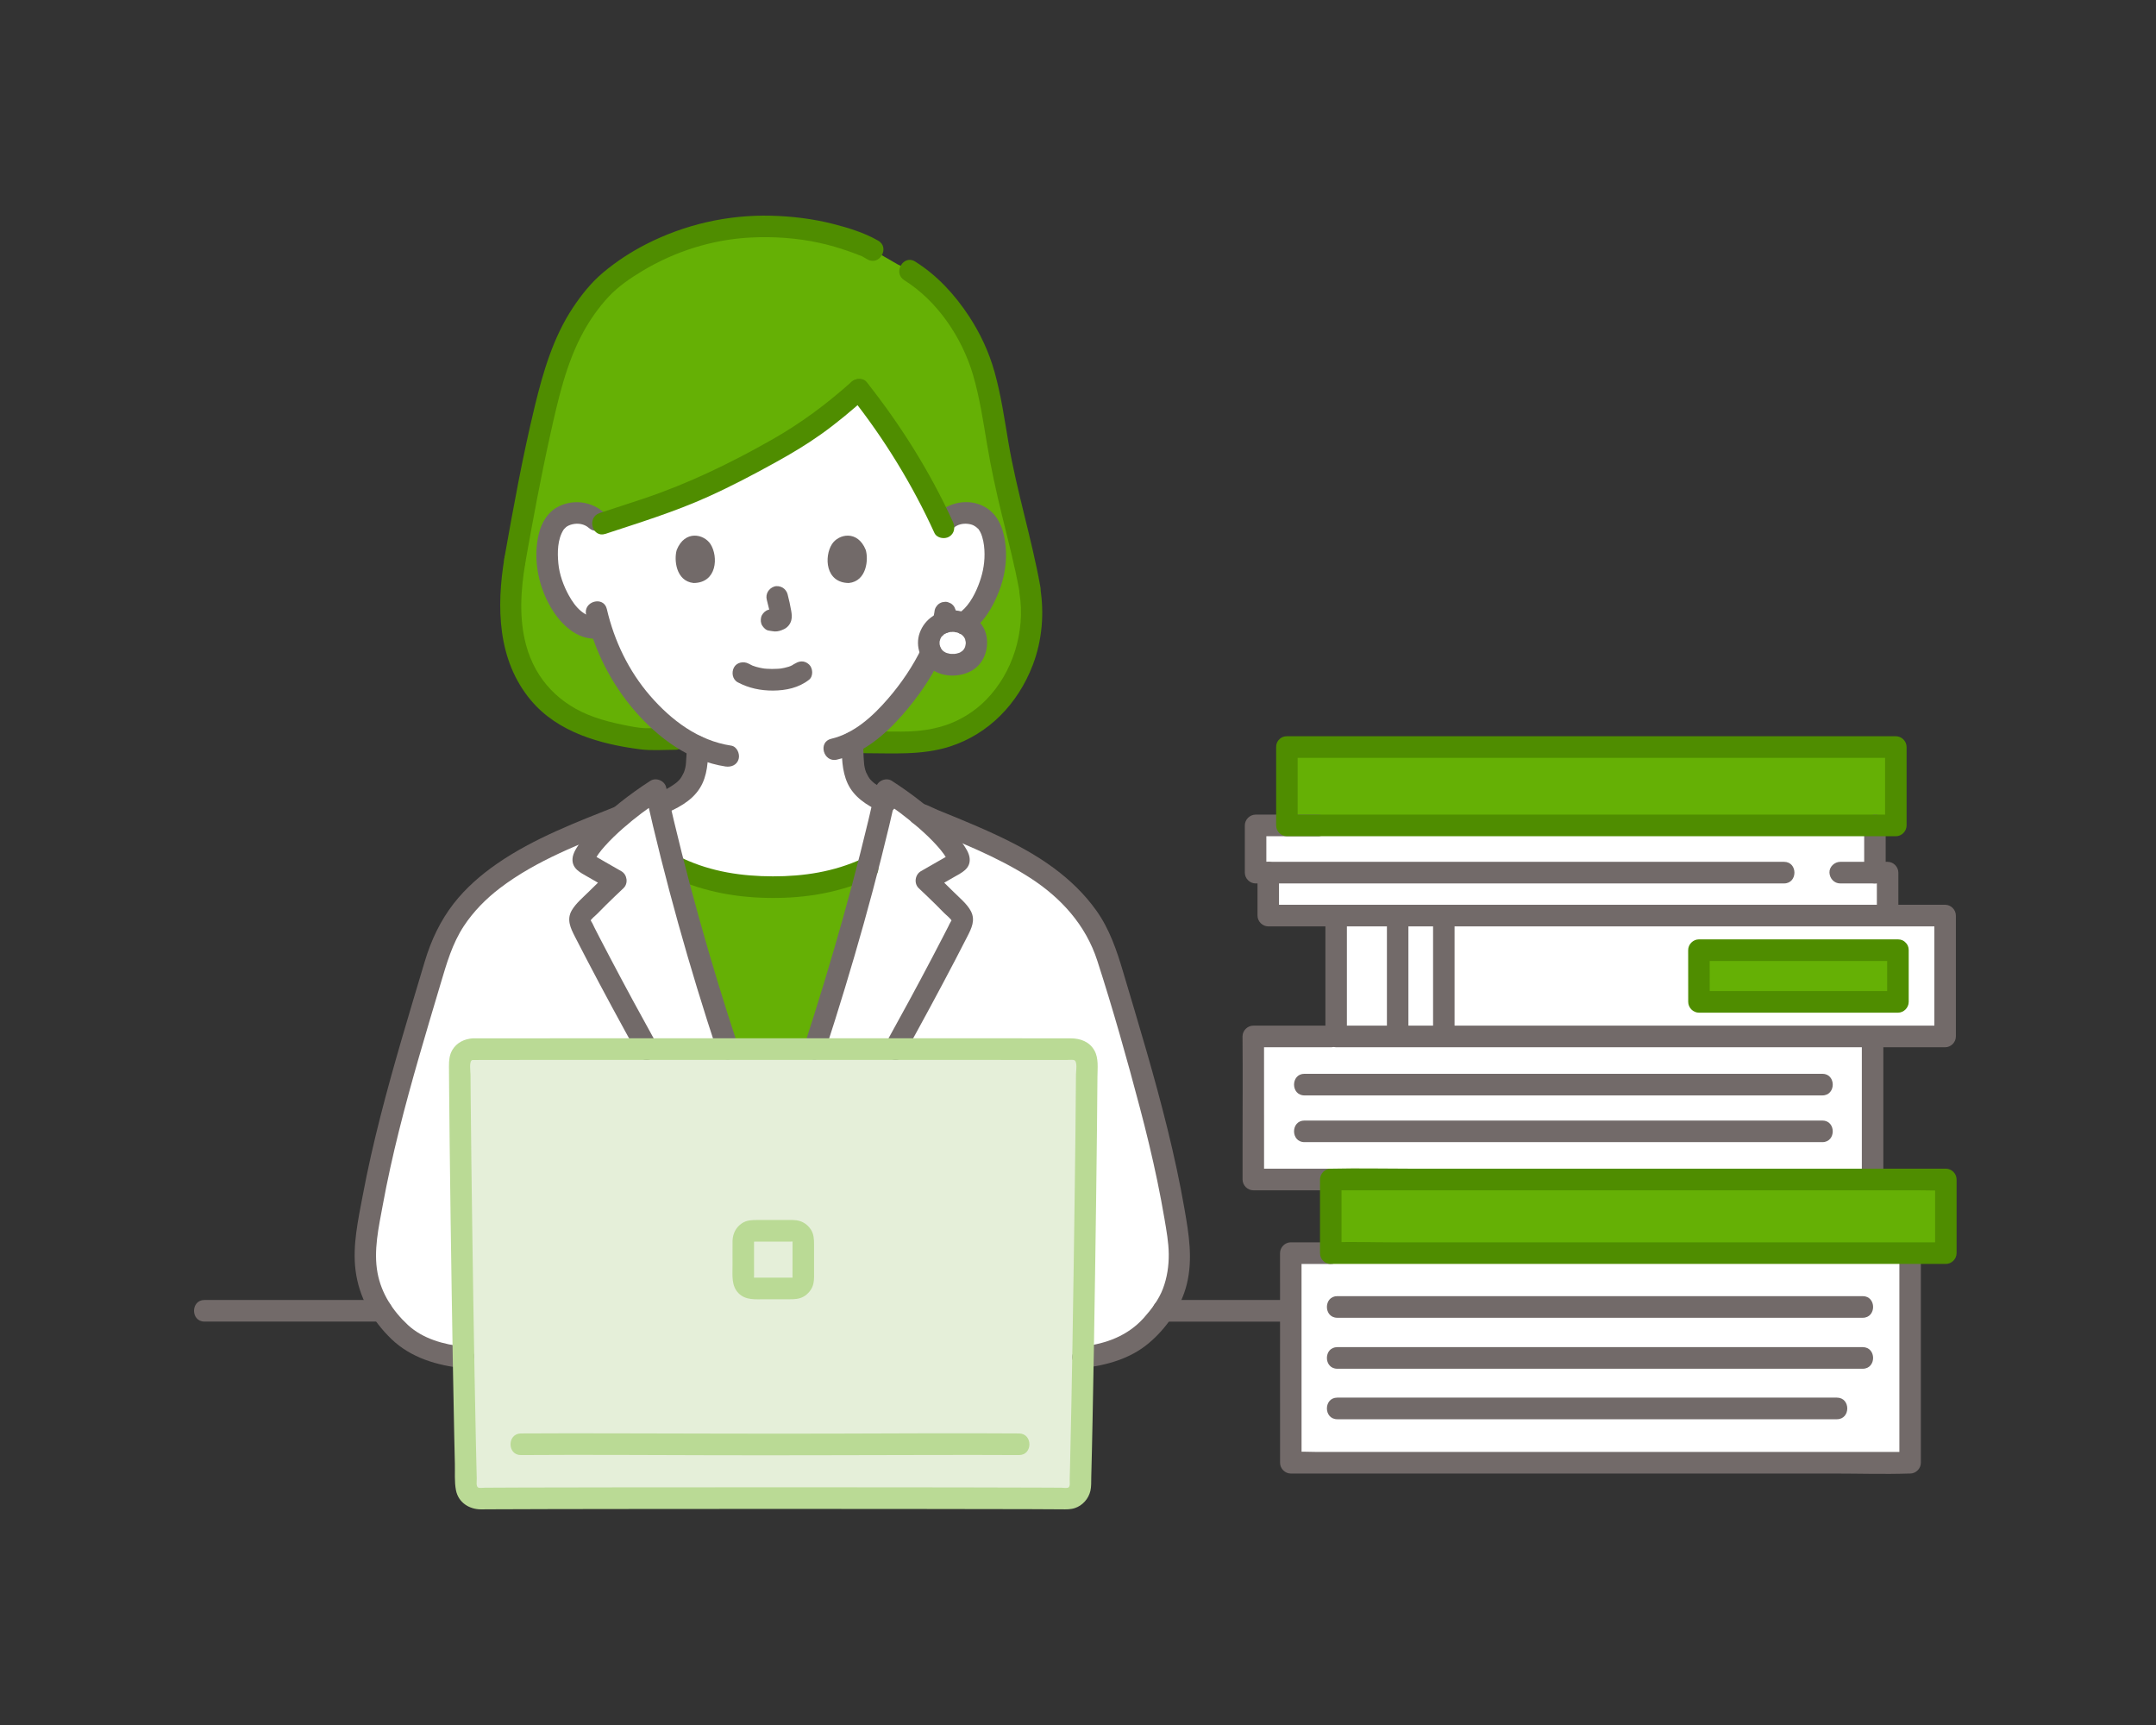<svg width="100" height="80" viewBox="0 0 100 80" fill="none" xmlns="http://www.w3.org/2000/svg">
<rect x="0" y="0" width="100" height="80" fill="#333333" stroke="none"/>
<mask id="mask0_1621_25376" style="mask-type:alpha" maskUnits="userSpaceOnUse" x="0" y="0" width="100" height="80">
<path d="M0 0H100V80H0V0Z" fill="#D9D9D9"/>
</mask>
<g mask="url(#mask0_1621_25376)">
<path d="M32.341 35.042C32.35 34.874 32.352 34.752 32.354 34.633C31.366 34.174 30.456 33.411 29.66 32.453C28.723 31.326 28.173 30.116 27.858 29.093C27.443 29.19 26.998 29.033 26.702 28.789C26.017 28.225 25.732 27.439 25.559 26.925C25.314 26.199 25.298 25.026 25.663 24.39C25.785 24.177 26.069 23.814 26.737 23.79C27.109 23.777 27.556 23.921 27.824 24.317C27.903 24.292 27.948 24.277 27.948 24.277L28.879 23.971C30.528 23.433 31.808 23.029 33.633 22.106C36.983 20.411 37.99 19.718 39.844 18.07C41.193 19.768 42.595 21.996 43.432 23.716C43.432 23.716 43.615 24.119 43.712 24.331C43.978 23.924 44.432 23.776 44.807 23.79C45.475 23.813 45.759 24.177 45.882 24.39C46.247 25.026 46.231 26.199 45.986 26.925C45.813 27.439 45.529 28.225 44.843 28.788C44.561 29.021 44.145 29.174 43.748 29.106L43.672 29.094C43.543 29.474 43.38 29.813 43.326 29.98C43.047 30.74 41.495 33.425 39.539 34.431C39.539 34.684 39.539 34.855 39.566 35.251C39.583 35.475 39.6 35.717 39.683 35.935C39.793 36.221 39.943 36.47 40.181 36.665C40.487 36.912 40.799 37.081 41.139 37.231C40.917 38.206 40.679 39.189 40.427 40.171C39.017 40.87 37.435 41.187 35.849 41.144C34.197 41.188 32.548 40.843 31.094 40.08C30.863 39.173 30.643 38.265 30.436 37.364C30.907 37.176 31.311 36.986 31.712 36.665C31.951 36.469 32.101 36.22 32.211 35.934C32.294 35.717 32.31 35.474 32.327 35.251C32.333 35.173 32.337 35.105 32.341 35.042V35.042Z" fill="white"/>
<path d="M44.189 28.805C43.535 28.805 43.084 29.267 43.084 29.808C43.084 30.413 43.545 30.829 44.189 30.829C44.858 30.829 45.294 30.409 45.294 29.808C45.294 29.264 44.84 28.805 44.189 28.805H44.189Z" fill="white"/>
<path d="M22.166 62.986C20.972 62.986 19.945 62.674 19.305 62.336C18.62 61.973 18.104 61.357 17.654 60.712C17.005 59.783 16.838 58.527 17.002 57.394C17.631 53.054 18.94 48.918 20.183 44.721C20.393 44.012 20.607 43.472 20.996 42.848L21.03 42.779C22.579 40.349 25.449 39.182 28.795 37.845C29.367 37.365 29.965 36.937 30.416 36.646C31.221 40.24 32.273 44.083 33.405 47.578C34.244 50.167 34.52 51.046 35.592 53.708H35.938C37.011 51.046 37.287 50.167 38.126 47.578C39.258 44.083 40.309 40.24 41.115 36.646C41.537 36.918 42.087 37.31 42.624 37.753C46.07 39.129 49.037 40.293 50.621 42.778L50.655 42.848C51.044 43.471 51.258 44.012 51.468 44.721C52.711 48.918 54.02 53.053 54.649 57.394C54.813 58.527 54.647 59.783 53.998 60.712C53.547 61.357 53.031 61.973 52.346 62.335C51.706 62.674 50.679 62.986 49.485 62.986L22.166 62.986Z" fill="white"/>
<path d="M35.867 48.574C29.93 48.617 24.023 48.651 21.925 48.658C21.592 48.66 21.323 48.932 21.324 49.268C21.337 52.694 21.501 64.552 21.626 68.911C21.635 69.244 21.909 69.505 22.24 69.501C24.136 69.471 30.007 69.489 35.867 69.51C41.727 69.49 47.598 69.471 49.493 69.501C49.825 69.506 50.098 69.244 50.108 68.911C50.233 64.552 50.397 52.694 50.409 49.268C50.411 48.932 50.142 48.66 49.808 48.658C47.711 48.651 41.803 48.617 35.867 48.574Z" fill="#E5EFD9"/>
<path d="M61.725 58.117H88.599C88.599 60.946 88.599 64.924 88.599 67.837H59.874C59.874 64.926 59.874 61.029 59.873 58.117C60.163 58.117 60.604 58.117 61.725 58.117H61.725Z" fill="white"/>
<path d="M58.129 48.068C58.131 48.22 58.131 52.779 58.131 54.701C58.722 54.701 60.018 54.701 61.724 54.701C62.067 54.701 79.363 54.701 86.856 54.701C86.856 54.448 86.856 54.307 86.856 54.307C86.856 52.292 86.856 50.062 86.856 48.068C75.841 48.068 58.722 48.068 58.129 48.068H58.129Z" fill="white"/>
<path d="M61.973 42.462C60.768 42.462 59.517 42.462 58.826 42.462V40.471C58.573 40.471 58.375 40.471 58.238 40.471V38.282C58.985 38.282 59.687 38.282 59.687 38.282C59.687 38.282 75.685 38.282 86.964 38.282V40.471C87.14 40.471 87.336 40.471 87.552 40.471C87.552 40.471 87.552 41.426 87.552 42.462C82.323 42.462 70.487 42.462 61.973 42.462Z" fill="white"/>
<path d="M61.975 42.462C61.975 44.084 61.975 47.764 61.975 48.068H90.22V42.462H61.975ZM88.032 46.464H78.802V46.426C78.802 46.426 78.802 44.463 78.8 44.066C79.615 44.066 83.849 44.066 88.032 44.066V46.464Z" fill="white"/>
<path d="M47.769 27.372V27.307C47.442 25.483 46.967 24.002 46.514 21.837C46.133 20.014 45.941 17.677 45.184 16.099C44.617 14.919 43.441 13.097 41.634 12.26C40.95 11.864 40.486 11.597 40.486 11.597L40.235 11.452C38.854 10.88 37.415 10.501 35.372 10.501C32.021 10.501 29.248 12.066 27.925 13.359C26.443 14.969 25.834 16.575 25.139 19.607C24.685 21.589 24.236 24 23.881 26.002C23.575 27.812 23.543 29.63 24.385 31.233C25.349 33.068 27.15 33.946 29.866 34.272H31.323L31.707 34.279C30.968 33.821 30.28 33.197 29.662 32.453C28.726 31.326 28.175 30.116 27.86 29.093C27.445 29.19 27.001 29.033 26.704 28.789C26.019 28.225 25.734 27.439 25.561 26.925C25.316 26.199 25.3 25.026 25.665 24.39C25.788 24.177 26.072 23.813 26.739 23.79C27.111 23.776 27.559 23.921 27.826 24.317C27.905 24.292 27.95 24.277 27.95 24.277L28.881 23.971C30.53 23.433 31.81 23.029 33.635 22.106C36.985 20.411 37.992 19.718 39.846 18.07C41.195 19.768 42.597 21.996 43.434 23.716C43.434 23.716 43.618 24.119 43.715 24.331C43.981 23.924 44.434 23.776 44.809 23.79C45.477 23.813 45.761 24.177 45.884 24.39C46.249 25.026 46.233 26.199 45.988 26.925C45.815 27.439 45.531 28.225 44.845 28.789C44.794 28.831 44.737 28.869 44.678 28.905C45.056 29.068 45.296 29.414 45.296 29.808C45.296 30.409 44.859 30.829 44.191 30.829C43.733 30.829 43.371 30.616 43.199 30.277C42.723 31.277 41.305 33.511 39.56 34.42L40.083 34.43H41.529C44.102 34.548 45.958 33.456 47.021 31.568C47.807 30.174 47.982 28.626 47.769 27.372Z" fill="#65B005"/>
<path d="M33.734 48.589C34.441 48.584 35.155 48.578 35.869 48.573C36.515 48.578 37.161 48.583 37.801 48.587C37.902 48.278 38.009 47.947 38.128 47.579C38.885 45.242 39.606 42.748 40.24 40.277L40.166 40.258C38.801 40.896 37.286 41.184 35.766 41.143C34.247 41.184 32.732 40.896 31.367 40.258L31.295 40.277C31.93 42.748 32.649 45.242 33.407 47.579C33.527 47.948 33.634 48.279 33.734 48.589Z" fill="#65B005"/>
<path d="M61.727 58.117V54.701C62.162 54.701 89.864 54.701 90.256 54.701C90.256 54.789 90.256 57.037 90.256 58.117H61.727Z" fill="#65B005"/>
<path d="M59.69 34.646C70.922 34.646 87.935 34.646 87.935 34.646V38.281C76.629 38.281 59.69 38.281 59.69 38.281C59.69 37.977 59.69 36.267 59.69 34.646Z" fill="#65B005"/>
<path d="M88.032 44.066V46.464H78.803C78.803 46.445 78.803 46.426 78.803 46.426C78.803 46.426 78.803 44.463 78.801 44.066C79.616 44.066 83.85 44.066 88.032 44.066Z" fill="#65B005"/>
<path d="M17.709 60.289H9.482C8.84 60.289 8.839 61.291 9.482 61.291H17.709C18.35 61.291 18.351 60.289 17.709 60.289Z" fill="#726A69"/>
<path d="M53.943 61.292H59.874C60.516 61.292 60.517 60.289 59.874 60.289H53.943C53.301 60.289 53.3 61.292 53.943 61.292Z" fill="#726A69"/>
<path d="M34.22 31.644C34.73 31.915 35.28 32.03 35.857 32.027C36.455 32.023 37.047 31.899 37.525 31.525C37.732 31.363 37.707 30.983 37.525 30.816C37.306 30.613 37.041 30.643 36.82 30.816C36.989 30.683 36.789 30.828 36.734 30.858C36.69 30.881 36.572 30.913 36.718 30.87C36.672 30.884 36.628 30.905 36.582 30.92C36.458 30.96 36.331 30.986 36.202 31.007C36.274 30.995 36.241 31.002 36.188 31.007C36.151 31.011 36.114 31.014 36.076 31.016C35.986 31.022 35.896 31.024 35.806 31.024C35.725 31.023 35.644 31.02 35.564 31.015C35.527 31.012 35.49 31.009 35.453 31.006C35.432 31.004 35.296 30.978 35.422 31.003C35.302 30.98 35.183 30.959 35.066 30.924C35.016 30.909 34.968 30.891 34.919 30.874C34.799 30.833 35.012 30.92 34.904 30.869C34.843 30.84 34.783 30.81 34.723 30.778C34.493 30.656 34.171 30.712 34.041 30.958C33.919 31.19 33.974 31.513 34.22 31.644Z" fill="#726A69"/>
<path d="M35.566 27.817C35.636 28.084 35.703 28.354 35.742 28.627L35.724 28.494C35.729 28.531 35.731 28.568 35.727 28.606L35.745 28.472C35.743 28.49 35.739 28.506 35.733 28.523L35.783 28.403C35.778 28.415 35.773 28.425 35.766 28.435L35.844 28.334C35.835 28.344 35.828 28.352 35.817 28.36L35.918 28.282C35.898 28.295 35.877 28.305 35.855 28.316L35.974 28.265C35.938 28.28 35.904 28.291 35.866 28.297L35.998 28.279C35.965 28.283 35.931 28.282 35.898 28.279L36.03 28.297C35.992 28.291 35.955 28.282 35.917 28.277C35.85 28.256 35.784 28.253 35.718 28.268C35.651 28.271 35.59 28.291 35.532 28.327C35.429 28.388 35.33 28.508 35.303 28.627C35.274 28.755 35.281 28.899 35.354 29.013C35.418 29.114 35.527 29.227 35.651 29.244C35.746 29.256 35.837 29.28 35.933 29.285C36.084 29.291 36.223 29.244 36.358 29.181C36.526 29.104 36.657 28.947 36.702 28.765C36.74 28.611 36.724 28.482 36.698 28.327C36.654 28.066 36.594 27.807 36.528 27.551C36.496 27.43 36.405 27.314 36.298 27.252C36.191 27.189 36.034 27.162 35.914 27.201C35.655 27.285 35.495 27.546 35.566 27.818L35.566 27.817Z" fill="#726A69"/>
<path d="M31.389 25.502C31.255 25.941 31.342 26.952 32.17 27.038C33.265 27.031 33.323 25.809 32.955 25.235C32.653 24.764 31.766 24.568 31.389 25.502Z" fill="#726A69"/>
<path d="M40.154 25.502C40.289 25.941 40.201 26.952 39.373 27.038C38.279 27.031 38.22 25.809 38.589 25.234C38.89 24.764 39.777 24.568 40.154 25.502Z" fill="#726A69"/>
<path d="M23.398 25.868C23.018 28.151 23.069 30.628 24.629 32.483C25.88 33.97 27.846 34.513 29.694 34.751C30.227 34.82 30.784 34.773 31.321 34.773C31.963 34.773 31.964 33.77 31.321 33.77C30.861 33.77 30.401 33.78 29.941 33.77C29.592 33.762 29.236 33.683 28.894 33.614C28.442 33.524 27.995 33.409 27.56 33.255C25.98 32.698 24.839 31.545 24.398 29.904C24.069 28.677 24.153 27.375 24.36 26.135C24.404 25.868 24.29 25.595 24.011 25.518C23.772 25.452 23.443 25.6 23.398 25.868L23.398 25.868Z" fill="#4F8D00"/>
<path d="M40.735 11.163C40.092 10.792 39.346 10.564 38.63 10.382C37.692 10.144 36.722 10.027 35.757 10.004C33.751 9.955 31.767 10.408 29.977 11.32C29.265 11.683 28.592 12.122 27.978 12.636C27.43 13.095 26.976 13.663 26.58 14.257C25.663 15.632 25.189 17.252 24.803 18.845C24.241 21.165 23.814 23.518 23.397 25.868C23.349 26.134 23.469 26.409 23.745 26.485C23.986 26.551 24.311 26.403 24.358 26.135C24.715 24.124 25.087 22.115 25.531 20.122C25.888 18.517 26.259 16.853 27.055 15.4C27.38 14.807 27.769 14.255 28.229 13.762C28.679 13.28 29.221 12.912 29.786 12.571C31.3 11.658 33.046 11.106 34.81 11.016C35.885 10.961 36.978 11.036 38.03 11.269C38.479 11.369 38.922 11.497 39.356 11.649C39.561 11.721 39.764 11.799 39.966 11.879C40.107 11.935 40.016 11.903 39.989 11.889C40.022 11.906 40.053 11.925 40.085 11.944L40.231 12.029C40.789 12.351 41.291 11.485 40.735 11.163Z" fill="#4F8D00"/>
<path d="M47.284 27.505C47.572 29.269 46.98 31.206 45.72 32.473C45.195 33.001 44.553 33.401 43.848 33.636C43.079 33.892 42.308 33.942 41.505 33.928C41.03 33.92 40.554 33.928 40.079 33.928C39.438 33.928 39.437 34.931 40.079 34.931C41.404 34.931 42.765 35.034 44.045 34.625C45.869 34.043 47.217 32.627 47.899 30.85C48.339 29.702 48.443 28.448 48.246 27.238C48.203 26.971 47.873 26.822 47.633 26.888C47.35 26.966 47.241 27.236 47.285 27.505H47.284Z" fill="#4F8D00"/>
<path d="M41.943 12.995C43.482 13.96 44.628 15.665 45.135 17.4C45.439 18.442 45.6 19.521 45.779 20.59C45.967 21.709 46.207 22.814 46.478 23.916C46.766 25.087 47.071 26.253 47.286 27.439C47.334 27.706 47.656 27.857 47.899 27.79C48.178 27.712 48.296 27.44 48.247 27.173C47.843 24.94 47.156 22.772 46.776 20.533C46.59 19.435 46.431 18.326 46.13 17.252C45.872 16.328 45.469 15.465 44.944 14.665C44.286 13.664 43.464 12.768 42.447 12.13C41.901 11.787 41.4 12.654 41.943 12.995Z" fill="#4F8D00"/>
<path d="M38.817 35.23C40.033 34.946 41.054 34.073 41.859 33.152C42.548 32.364 43.17 31.48 43.624 30.534C43.74 30.29 43.69 29.992 43.445 29.848C43.226 29.72 42.88 29.783 42.762 30.028C42.351 30.887 41.8 31.695 41.194 32.396C40.475 33.229 39.608 34.017 38.552 34.263C37.927 34.409 38.192 35.376 38.817 35.23H38.817Z" fill="#726A69"/>
<path d="M43.34 28.412C43.339 28.42 43.338 28.429 43.337 28.438L43.355 28.304C43.334 28.455 43.301 28.604 43.258 28.75C43.238 28.817 43.235 28.884 43.249 28.95C43.252 29.017 43.272 29.079 43.309 29.137C43.34 29.195 43.383 29.242 43.437 29.277C43.485 29.322 43.542 29.352 43.607 29.367L43.739 29.385C43.829 29.385 43.913 29.362 43.991 29.317L44.092 29.238C44.153 29.176 44.196 29.102 44.22 29.017C44.278 28.818 44.312 28.617 44.337 28.412C44.34 28.343 44.326 28.278 44.294 28.218C44.274 28.156 44.24 28.103 44.191 28.057C44.146 28.008 44.093 27.974 44.031 27.954C43.972 27.922 43.908 27.908 43.839 27.91L43.706 27.928C43.622 27.952 43.548 27.995 43.486 28.057L43.408 28.159C43.363 28.237 43.341 28.321 43.34 28.412Z" fill="#726A69"/>
<path d="M27.185 28.513C27.567 30.162 28.344 31.701 29.45 32.977C30.536 34.23 31.98 35.295 33.648 35.547C33.914 35.587 34.184 35.48 34.261 35.197C34.326 34.96 34.181 34.62 33.913 34.58C32.394 34.351 31.144 33.409 30.155 32.269C29.161 31.121 28.489 29.725 28.147 28.247C28.001 27.618 27.039 27.884 27.185 28.513Z" fill="#726A69"/>
<path d="M28.02 23.777C27.447 23.263 26.624 23.143 25.927 23.48C25.423 23.723 25.124 24.217 24.993 24.749C24.693 25.961 24.994 27.346 25.679 28.379C26.149 29.087 26.892 29.725 27.796 29.607C28.063 29.572 28.294 29.401 28.294 29.106C28.294 28.862 28.065 28.569 27.796 28.604C27.13 28.691 26.68 28.152 26.385 27.616C26.136 27.165 25.944 26.64 25.897 26.124C25.85 25.608 25.855 25.014 26.141 24.564C26.161 24.536 26.155 24.542 26.126 24.581C26.14 24.562 26.156 24.545 26.172 24.528C26.184 24.515 26.285 24.421 26.246 24.451C26.335 24.383 26.434 24.342 26.541 24.316C26.811 24.251 27.105 24.298 27.315 24.486C27.793 24.915 28.5 24.208 28.02 23.777Z" fill="#726A69"/>
<path d="M44.228 24.486C44.409 24.323 44.653 24.268 44.891 24.295C45.112 24.32 45.24 24.397 45.365 24.521C45.439 24.594 45.336 24.466 45.393 24.552C45.413 24.581 45.432 24.611 45.45 24.642C45.5 24.729 45.528 24.802 45.557 24.902C45.636 25.162 45.663 25.427 45.665 25.698C45.668 26.217 45.558 26.696 45.367 27.175C45.176 27.655 44.875 28.193 44.426 28.47C43.88 28.807 44.38 29.674 44.929 29.336C45.615 28.913 46.042 28.174 46.329 27.442C46.592 26.769 46.715 26.048 46.642 25.325C46.575 24.657 46.376 23.982 45.799 23.585C45.104 23.107 44.134 23.227 43.523 23.778C43.044 24.209 43.751 24.916 44.228 24.487V24.486Z" fill="#726A69"/>
<path d="M30.719 37.785C31.375 37.511 32.07 37.175 32.461 36.55C32.821 35.977 32.842 35.288 32.851 34.63C32.855 34.368 32.619 34.117 32.353 34.129C32.079 34.141 31.858 34.349 31.854 34.63C31.851 34.867 31.839 35.104 31.82 35.34C31.817 35.379 31.814 35.417 31.81 35.455C31.806 35.494 31.796 35.557 31.808 35.484C31.796 35.561 31.781 35.637 31.758 35.712C31.749 35.741 31.739 35.771 31.728 35.8C31.683 35.927 31.755 35.753 31.72 35.82C31.687 35.883 31.659 35.947 31.622 36.008C31.608 36.032 31.593 36.056 31.577 36.079C31.553 36.116 31.525 36.151 31.569 36.097C31.524 36.152 31.476 36.204 31.424 36.252C31.402 36.272 31.38 36.291 31.358 36.31C31.421 36.255 31.343 36.321 31.329 36.33C31.268 36.375 31.206 36.417 31.143 36.458C31.026 36.534 30.904 36.602 30.78 36.665C30.715 36.699 30.649 36.73 30.582 36.761C30.555 36.773 30.528 36.785 30.501 36.797C30.493 36.801 30.358 36.858 30.454 36.818C30.215 36.918 30.016 37.154 30.106 37.434C30.181 37.666 30.462 37.893 30.719 37.785L30.719 37.785Z" fill="#726A69"/>
<path d="M39.041 34.438C39.041 35.074 39.044 35.739 39.312 36.327C39.601 36.963 40.21 37.353 40.822 37.633C41.059 37.742 41.37 37.709 41.505 37.453C41.62 37.234 41.579 36.884 41.326 36.768C41.061 36.646 40.806 36.508 40.57 36.336C40.55 36.322 40.483 36.267 40.534 36.309C40.506 36.286 40.479 36.262 40.453 36.237C40.406 36.193 40.363 36.146 40.323 36.097C40.367 36.151 40.339 36.117 40.315 36.08C40.3 36.056 40.285 36.033 40.27 36.008C40.234 35.947 40.206 35.883 40.173 35.821C40.139 35.756 40.196 35.892 40.173 35.821C40.16 35.782 40.145 35.745 40.133 35.706C40.112 35.634 40.099 35.56 40.086 35.486C40.08 35.45 40.081 35.453 40.087 35.495L40.082 35.446C40.08 35.413 40.076 35.38 40.073 35.347C40.066 35.266 40.061 35.184 40.056 35.102C40.043 34.88 40.039 34.659 40.039 34.438C40.039 34.175 39.809 33.924 39.54 33.936C39.271 33.948 39.042 34.157 39.042 34.438H39.041Z" fill="#726A69"/>
<path d="M31.196 40.69C32.678 41.373 34.225 41.641 35.847 41.645C37.469 41.648 39.02 41.372 40.498 40.69C40.743 40.577 40.804 40.221 40.677 40.004C40.53 39.751 40.241 39.71 39.995 39.824C38.681 40.43 37.282 40.645 35.847 40.642C34.413 40.639 33.016 40.432 31.7 39.824C31.455 39.711 31.163 39.754 31.017 40.004C30.892 40.219 30.95 40.576 31.196 40.69Z" fill="#4F8D00"/>
<path d="M44.187 28.303C43.502 28.311 42.892 28.695 42.657 29.352C42.434 29.973 42.704 30.673 43.224 31.045C43.734 31.411 44.48 31.413 45.026 31.128C45.609 30.823 45.867 30.153 45.76 29.521C45.633 28.771 44.903 28.312 44.187 28.303C43.926 28.3 43.676 28.536 43.688 28.804C43.7 29.078 43.907 29.302 44.187 29.305C44.22 29.306 44.253 29.308 44.286 29.309C44.373 29.31 44.261 29.309 44.249 29.302C44.283 29.324 44.36 29.323 44.401 29.334C44.43 29.342 44.458 29.353 44.487 29.362C44.566 29.387 44.456 29.353 44.45 29.346C44.476 29.377 44.563 29.405 44.6 29.43C44.612 29.438 44.692 29.489 44.618 29.441C44.547 29.394 44.617 29.443 44.63 29.456C44.663 29.485 44.69 29.529 44.724 29.556C44.642 29.491 44.675 29.485 44.702 29.531C44.713 29.551 44.726 29.569 44.737 29.589C44.748 29.608 44.756 29.631 44.768 29.649C44.785 29.684 44.777 29.665 44.745 29.591C44.752 29.608 44.758 29.625 44.763 29.642C44.776 29.681 44.777 29.739 44.796 29.774C44.793 29.767 44.786 29.641 44.789 29.723C44.79 29.751 44.793 29.779 44.793 29.807C44.793 29.826 44.792 29.846 44.791 29.865C44.789 29.916 44.76 29.975 44.798 29.845C44.784 29.893 44.78 29.944 44.765 29.992C44.759 30.012 44.746 30.035 44.744 30.056C44.757 29.956 44.785 29.97 44.758 30.021C44.737 30.059 44.715 30.096 44.693 30.133C44.663 30.181 44.636 30.165 44.717 30.104C44.705 30.113 44.693 30.131 44.682 30.142C44.665 30.162 44.646 30.18 44.627 30.197C44.581 30.239 44.556 30.225 44.647 30.185C44.608 30.202 44.572 30.235 44.534 30.256C44.511 30.268 44.481 30.277 44.46 30.292C44.468 30.286 44.578 30.25 44.501 30.272C44.455 30.286 44.41 30.302 44.362 30.312C44.337 30.318 44.297 30.318 44.274 30.329L44.346 30.319C44.325 30.321 44.304 30.323 44.283 30.324C44.229 30.327 44.175 30.328 44.122 30.326C44.101 30.325 44.081 30.322 44.06 30.321C43.949 30.317 44.178 30.345 44.071 30.323C44.023 30.313 43.975 30.303 43.928 30.288C43.91 30.283 43.892 30.276 43.874 30.27C43.791 30.245 43.985 30.327 43.865 30.265C43.824 30.244 43.787 30.219 43.748 30.195C43.71 30.171 43.724 30.149 43.785 30.225C43.769 30.205 43.743 30.189 43.725 30.171C43.706 30.153 43.623 30.051 43.676 30.123C43.73 30.196 43.677 30.123 43.669 30.11C43.654 30.087 43.641 30.064 43.628 30.041C43.603 29.993 43.609 29.945 43.633 30.063C43.63 30.047 43.62 30.028 43.615 30.012C43.6 29.968 43.591 29.922 43.58 29.877C43.556 29.775 43.586 30.002 43.583 29.896C43.582 29.876 43.58 29.856 43.58 29.837C43.579 29.808 43.579 29.779 43.581 29.751C43.585 29.682 43.614 29.686 43.576 29.775C43.596 29.729 43.603 29.666 43.617 29.618C43.64 29.542 43.603 29.656 43.598 29.662C43.618 29.638 43.631 29.595 43.648 29.567C43.657 29.551 43.668 29.537 43.677 29.521C43.724 29.443 43.593 29.609 43.674 29.526C43.704 29.496 43.762 29.456 43.782 29.42L43.725 29.463C43.74 29.452 43.755 29.441 43.771 29.431C43.795 29.415 43.819 29.4 43.844 29.386C43.864 29.374 43.889 29.366 43.908 29.352C43.943 29.336 43.925 29.343 43.856 29.373C43.875 29.366 43.893 29.359 43.912 29.353C43.971 29.332 44.031 29.32 44.091 29.307C44.164 29.291 44.067 29.328 44.054 29.312C44.06 29.32 44.171 29.305 44.186 29.305C44.447 29.302 44.697 29.077 44.684 28.804C44.672 28.535 44.465 28.299 44.186 28.302L44.187 28.303Z" fill="#726A69"/>
<path d="M30.453 48.401C29.724 47.085 29.006 45.764 28.306 44.432C28.135 44.107 27.965 43.782 27.796 43.456C27.721 43.309 27.645 43.162 27.57 43.015C27.528 42.934 27.488 42.827 27.436 42.752C27.387 42.684 27.409 42.634 27.369 42.734C27.418 42.612 27.618 42.467 27.709 42.372C27.836 42.241 27.965 42.111 28.095 41.982C28.366 41.714 28.642 41.451 28.919 41.19C29.152 40.97 29.091 40.558 28.818 40.403C28.571 40.262 28.324 40.12 28.077 39.979C27.961 39.912 27.845 39.845 27.729 39.778C27.671 39.745 27.613 39.711 27.555 39.678C27.526 39.661 27.497 39.645 27.468 39.628C27.404 39.586 27.409 39.597 27.481 39.659L27.549 39.912C27.545 40.024 27.595 39.857 27.622 39.813C27.663 39.743 27.708 39.676 27.755 39.609C27.846 39.479 27.948 39.359 28.054 39.24C28.32 38.942 28.611 38.666 28.911 38.402C29.463 37.918 30.052 37.477 30.668 37.078L29.935 36.779C30.846 40.834 31.969 44.84 33.274 48.785C33.475 49.394 34.439 49.133 34.236 48.518C32.931 44.574 31.808 40.567 30.897 36.512C30.828 36.204 30.427 36.042 30.164 36.212C29.2 36.837 28.258 37.558 27.47 38.4C27.277 38.605 27.096 38.823 26.93 39.052C26.77 39.272 26.568 39.554 26.554 39.833C26.531 40.295 26.927 40.472 27.269 40.669C27.617 40.87 27.966 41.069 28.315 41.268L28.214 40.481C27.913 40.765 27.612 41.051 27.319 41.344C27.05 41.612 26.709 41.892 26.518 42.223C26.273 42.648 26.464 43.041 26.664 43.434C26.845 43.788 27.028 44.141 27.212 44.493C27.985 45.975 28.783 47.445 29.593 48.907C29.905 49.471 30.767 48.966 30.454 48.401L30.453 48.401Z" fill="#726A69"/>
<path d="M38.258 48.785C39.543 44.832 40.683 40.837 41.595 36.779L40.862 37.078C41.478 37.477 42.068 37.919 42.62 38.403C42.921 38.666 43.212 38.942 43.478 39.241C43.583 39.359 43.686 39.48 43.777 39.61C43.824 39.676 43.869 39.744 43.91 39.813C43.936 39.856 43.988 40.025 43.983 39.913L44.051 39.66C44.093 39.578 44.118 39.605 44.02 39.653C43.961 39.683 43.904 39.72 43.846 39.754C43.715 39.829 43.584 39.904 43.453 39.979C43.207 40.121 42.96 40.262 42.714 40.403C42.441 40.559 42.38 40.97 42.613 41.191C42.877 41.441 43.141 41.692 43.4 41.947C43.53 42.076 43.659 42.206 43.786 42.337C43.889 42.443 44.103 42.598 44.16 42.734C44.127 42.656 44.166 42.641 44.094 42.753C44.05 42.821 44.019 42.9 43.982 42.972C43.9 43.133 43.817 43.295 43.733 43.456C43.565 43.782 43.395 44.108 43.224 44.433C42.525 45.764 41.807 47.085 41.078 48.399C40.766 48.964 41.626 49.47 41.94 48.906C42.75 47.444 43.546 45.975 44.319 44.494C44.502 44.141 44.685 43.788 44.866 43.434C45.06 43.054 45.25 42.678 45.033 42.259C44.86 41.925 44.509 41.642 44.246 41.379C43.942 41.075 43.631 40.778 43.318 40.482L43.217 41.269C43.565 41.069 43.914 40.869 44.262 40.669C44.603 40.473 45.003 40.297 44.977 39.834C44.962 39.562 44.774 39.294 44.62 39.078C44.45 38.839 44.262 38.613 44.062 38.4C43.273 37.559 42.331 36.837 41.366 36.213C41.103 36.043 40.702 36.205 40.633 36.512C39.721 40.571 38.581 44.565 37.297 48.519C37.097 49.134 38.06 49.397 38.258 48.785Z" fill="#726A69"/>
<path d="M21.5 62.451C20.588 62.358 19.61 62.088 18.922 61.45C18.221 60.8 17.689 59.987 17.512 59.039C17.317 57.996 17.564 56.921 17.752 55.896C17.965 54.736 18.221 53.583 18.507 52.438C19.078 50.147 19.762 47.886 20.436 45.623C20.715 44.687 20.975 43.764 21.518 42.941C21.962 42.269 22.542 41.681 23.18 41.194C24.886 39.891 26.952 39.119 28.925 38.33C29.175 38.23 29.35 37.995 29.273 37.714C29.208 37.474 28.912 37.263 28.66 37.364C26.748 38.127 24.769 38.871 23.063 40.049C22.31 40.569 21.612 41.174 21.047 41.898C20.42 42.703 19.995 43.611 19.702 44.588C18.987 46.978 18.259 49.367 17.642 51.786C17.334 52.993 17.056 54.209 16.826 55.433C16.612 56.573 16.344 57.757 16.492 58.92C16.649 60.161 17.261 61.24 18.156 62.102C19.06 62.972 20.28 63.329 21.5 63.454C21.768 63.481 21.999 63.204 21.999 62.952C21.999 62.658 21.769 62.478 21.5 62.451L21.5 62.451Z" fill="#726A69"/>
<path d="M50.232 63.445C51.318 63.32 52.408 63.02 53.263 62.308C54.096 61.616 54.788 60.613 55.047 59.554C55.334 58.386 55.142 57.236 54.94 56.073C54.724 54.828 54.455 53.592 54.153 52.365C53.549 49.91 52.812 47.491 52.091 45.068C51.794 44.068 51.462 43.086 50.851 42.229C50.307 41.465 49.64 40.824 48.89 40.267C48.014 39.616 47.042 39.105 46.054 38.65C45.507 38.397 44.952 38.162 44.395 37.932C44.099 37.809 43.802 37.689 43.505 37.569C43.246 37.465 42.903 37.252 42.622 37.252C41.981 37.252 41.98 38.254 42.622 38.254C42.499 38.254 42.647 38.295 42.66 38.303C42.717 38.342 42.803 38.361 42.868 38.387C42.992 38.437 43.116 38.486 43.24 38.536C43.484 38.634 43.728 38.733 43.971 38.833C44.426 39.019 44.879 39.211 45.327 39.413C46.171 39.794 47.002 40.211 47.781 40.714C49.219 41.643 50.36 42.9 50.895 44.554C51.622 46.802 52.268 49.093 52.871 51.377C53.168 52.501 53.442 53.631 53.679 54.769C53.801 55.356 53.912 55.945 54.013 56.536C54.103 57.072 54.203 57.609 54.209 58.154C54.215 58.705 54.134 59.253 53.938 59.77C53.747 60.272 53.406 60.723 53.051 61.12C52.314 61.944 51.312 62.318 50.232 62.442C49.965 62.473 49.734 62.651 49.734 62.944C49.734 63.191 49.963 63.476 50.232 63.445Z" fill="#726A69"/>
<path d="M21.923 48.157C21.541 48.18 21.188 48.351 20.984 48.688C20.841 48.926 20.823 49.186 20.824 49.456C20.826 49.784 20.828 50.113 20.831 50.441C20.838 51.326 20.847 52.211 20.857 53.096C20.883 55.37 20.915 57.644 20.95 59.918C20.984 62.132 21.021 64.346 21.068 66.559C21.078 67.001 21.087 67.443 21.098 67.884C21.108 68.283 21.072 68.721 21.149 69.114C21.26 69.681 21.766 70.002 22.314 70C22.436 69.999 22.558 69.998 22.68 69.997C23.685 69.99 24.689 69.989 25.693 69.987C27.303 69.984 28.913 69.982 30.523 69.981C32.416 69.979 34.309 69.979 36.201 69.979C38.085 69.979 39.968 69.98 41.851 69.981C43.399 69.982 44.947 69.984 46.495 69.988C47.413 69.99 48.33 69.99 49.247 69.998C49.455 70 49.656 70.007 49.858 69.939C50.213 69.82 50.486 69.512 50.574 69.147C50.622 68.943 50.61 68.718 50.615 68.508C50.639 67.634 50.657 66.759 50.675 65.885C50.721 63.607 50.759 61.329 50.793 59.051C50.826 56.83 50.856 54.609 50.88 52.387C50.889 51.57 50.897 50.752 50.902 49.934C50.905 49.535 50.964 49.077 50.761 48.717C50.531 48.309 50.113 48.157 49.67 48.156C48.811 48.154 47.952 48.154 47.093 48.153C45.573 48.153 44.054 48.152 42.535 48.152C40.669 48.151 38.803 48.151 36.937 48.151C35.016 48.151 33.095 48.151 31.174 48.151C29.49 48.151 27.806 48.152 26.121 48.153C24.988 48.153 23.855 48.153 22.722 48.155C22.456 48.155 22.189 48.156 21.923 48.156C21.282 48.158 21.28 49.161 21.923 49.159C22.661 49.157 23.399 49.157 24.137 49.156C25.542 49.155 26.948 49.155 28.353 49.155C30.134 49.154 31.917 49.154 33.698 49.154C35.595 49.154 37.492 49.154 39.388 49.154C41.111 49.154 42.833 49.154 44.555 49.155C45.822 49.155 47.089 49.156 48.355 49.157C48.729 49.157 49.103 49.157 49.476 49.158C49.579 49.158 49.7 49.14 49.801 49.159C49.992 49.195 49.907 49.658 49.906 49.822C49.895 51.612 49.872 53.402 49.849 55.193C49.819 57.5 49.786 59.808 49.747 62.115C49.714 64.1 49.679 66.085 49.629 68.069C49.625 68.25 49.62 68.431 49.615 68.612C49.612 68.71 49.648 68.92 49.562 68.982C49.497 69.028 49.314 68.996 49.233 68.995C48.878 68.992 48.524 68.991 48.169 68.99C46.938 68.985 45.708 68.983 44.477 68.981C42.773 68.979 41.068 68.978 39.364 68.977C37.48 68.976 35.596 68.976 33.713 68.977C31.938 68.977 30.164 68.978 28.39 68.98C27.015 68.981 25.64 68.983 24.265 68.987C23.82 68.989 23.374 68.99 22.929 68.993C22.78 68.994 22.631 68.994 22.482 68.996C22.401 68.996 22.227 69.026 22.165 68.978C22.075 68.909 22.116 68.677 22.113 68.571C22.108 68.388 22.103 68.206 22.099 68.023C22.088 67.599 22.079 67.174 22.07 66.749C22.048 65.745 22.029 64.741 22.011 63.737C21.969 61.431 21.933 59.124 21.902 56.818C21.874 54.825 21.849 52.833 21.831 50.841C21.828 50.508 21.826 50.174 21.824 49.84C21.823 49.702 21.741 49.171 21.923 49.159C22.561 49.12 22.565 48.117 21.923 48.157Z" fill="#BADA95"/>
<path d="M24.161 67.481C27.024 67.463 29.888 67.478 32.751 67.487C36.22 67.498 39.689 67.482 43.159 67.477C44.528 67.475 45.897 67.473 47.265 67.481C47.907 67.485 47.908 66.483 47.265 66.479C44.465 66.461 41.665 66.476 38.865 66.485C35.362 66.496 31.858 66.479 28.355 66.474C26.957 66.472 25.559 66.47 24.161 66.479C23.52 66.483 23.518 67.485 24.161 67.481L24.161 67.481Z" fill="#BADA95"/>
<path d="M33.977 57.531C33.976 57.923 33.975 58.316 33.976 58.708C33.977 59.151 33.917 59.637 34.258 59.978C34.59 60.31 35.045 60.255 35.472 60.255C35.857 60.254 36.241 60.255 36.626 60.255C36.851 60.256 37.069 60.247 37.272 60.133C37.491 60.01 37.671 59.782 37.726 59.535C37.772 59.326 37.756 59.102 37.757 58.889C37.757 58.682 37.757 58.476 37.757 58.269C37.757 58.08 37.757 57.891 37.757 57.702C37.757 57.466 37.745 57.236 37.614 57.029C37.467 56.796 37.225 56.632 36.952 56.595C36.773 56.57 36.591 56.579 36.41 56.579C35.981 56.579 35.553 56.579 35.124 56.579C34.874 56.579 34.627 56.586 34.411 56.733C34.138 56.917 33.992 57.202 33.977 57.531C33.965 57.793 34.215 58.044 34.476 58.032C34.756 58.019 34.962 57.812 34.974 57.531C34.98 57.403 34.945 57.632 34.982 57.514L34.962 57.567C34.991 57.52 34.987 57.525 34.947 57.58C34.98 57.559 35.003 57.554 34.929 57.588C35.032 57.54 34.828 57.589 34.944 57.578C34.803 57.592 34.995 57.582 35.03 57.582C35.108 57.582 35.185 57.582 35.262 57.582C35.581 57.582 35.901 57.582 36.22 57.582C36.369 57.582 36.518 57.582 36.667 57.582C36.709 57.582 36.809 57.566 36.848 57.584L36.79 57.578C36.843 57.596 36.838 57.593 36.773 57.569C36.876 57.611 36.702 57.526 36.786 57.58L36.753 57.536C36.78 57.584 36.779 57.577 36.752 57.515C36.788 57.628 36.762 57.407 36.76 57.531C36.758 57.594 36.76 57.658 36.76 57.722C36.76 57.882 36.76 58.041 36.76 58.2C36.76 58.53 36.76 58.859 36.758 59.188C36.758 59.203 36.768 59.297 36.758 59.307L36.768 59.25C36.764 59.275 36.758 59.299 36.749 59.323C36.771 59.302 36.763 59.226 36.75 59.301L36.783 59.257C36.743 59.294 36.749 59.291 36.8 59.249C36.686 59.279 36.88 59.236 36.803 59.252C36.73 59.268 36.929 59.257 36.805 59.254C36.733 59.252 36.66 59.253 36.588 59.253C36.274 59.252 35.96 59.252 35.646 59.252C35.492 59.252 35.339 59.252 35.185 59.253C35.123 59.253 35.06 59.253 34.998 59.253C34.973 59.253 34.912 59.263 34.89 59.252C34.954 59.262 34.967 59.262 34.93 59.252C34.895 59.241 34.906 59.246 34.964 59.267C34.852 59.22 35.05 59.324 34.951 59.257C34.99 59.312 34.994 59.317 34.965 59.27L34.985 59.323L34.974 59.287C34.962 59.231 34.963 59.238 34.976 59.307C34.962 59.293 34.976 59.17 34.975 59.147C34.974 58.97 34.974 58.793 34.974 58.616C34.973 58.255 34.974 57.893 34.974 57.531C34.975 57.269 34.745 57.018 34.476 57.03C34.205 57.042 33.978 57.25 33.977 57.531L33.977 57.531Z" fill="#BADA95"/>
<path d="M39.489 17.715C38.32 18.753 37.148 19.63 35.774 20.407C33.874 21.482 31.921 22.431 29.851 23.124C29.173 23.351 28.493 23.569 27.814 23.793C27.207 23.992 27.467 24.961 28.079 24.759C29.686 24.231 31.302 23.732 32.846 23.035C33.916 22.552 34.962 22.002 35.99 21.433C36.714 21.033 37.425 20.608 38.099 20.127C38.833 19.604 39.521 19.022 40.194 18.424C40.676 17.996 39.969 17.289 39.489 17.715Z" fill="#4F8D00"/>
<path d="M39.489 18.424C41.015 20.352 42.317 22.474 43.339 24.712C43.451 24.958 43.805 25.018 44.021 24.892C44.272 24.744 44.313 24.453 44.2 24.206C43.141 21.886 41.775 19.712 40.194 17.715C40.026 17.503 39.664 17.538 39.489 17.715C39.281 17.924 39.321 18.211 39.489 18.424V18.424Z" fill="#4F8D00"/>
<path d="M86.356 48.33C86.356 50.322 86.356 52.315 86.356 54.307C86.356 54.952 87.353 54.953 87.353 54.307C87.353 52.315 87.353 50.322 87.353 48.33C87.353 47.685 86.356 47.684 86.356 48.33Z" fill="#726A69"/>
<path d="M60.503 50.802C61.526 50.802 62.548 50.802 63.571 50.802C65.382 50.802 67.194 50.802 69.005 50.802C71.09 50.802 73.175 50.802 75.26 50.802H80.882C82.03 50.802 83.177 50.802 84.325 50.802H84.525C85.167 50.802 85.168 49.799 84.525 49.799C83.502 49.799 82.48 49.799 81.458 49.799H76.023C73.938 49.799 71.853 49.799 69.768 49.799C67.894 49.799 66.02 49.799 64.146 49.799C62.998 49.799 61.851 49.799 60.703 49.799H60.503C59.861 49.799 59.86 50.802 60.503 50.802Z" fill="#726A69"/>
<path d="M60.503 52.969C61.526 52.969 62.548 52.969 63.571 52.969H69.005C71.09 52.969 73.175 52.969 75.26 52.969C77.134 52.969 79.008 52.969 80.882 52.969C82.03 52.969 83.177 52.969 84.325 52.969H84.525C85.167 52.969 85.168 51.967 84.525 51.967C83.502 51.967 82.48 51.967 81.458 51.967H76.023C73.938 51.967 71.853 51.967 69.768 51.967H64.146C62.998 51.967 61.851 51.967 60.703 51.967H60.503C59.861 51.967 59.86 52.969 60.503 52.969Z" fill="#726A69"/>
<path d="M61.724 54.2C60.526 54.2 59.329 54.2 58.131 54.2L58.63 54.701C58.63 52.714 58.63 50.727 58.629 48.74C58.629 48.516 58.63 48.292 58.628 48.067L58.13 48.569C59.328 48.569 60.526 48.569 61.724 48.569C62.366 48.569 62.367 47.566 61.724 47.566C60.526 47.566 59.328 47.566 58.13 47.566C57.862 47.566 57.629 47.796 57.631 48.067C57.645 49.749 57.633 51.431 57.633 53.113C57.633 53.642 57.633 54.172 57.633 54.701C57.633 54.972 57.861 55.202 58.131 55.202C59.329 55.202 60.526 55.202 61.724 55.202C62.366 55.202 62.367 54.2 61.724 54.2Z" fill="#726A69"/>
<path d="M88.097 58.445C88.097 61.576 88.097 64.706 88.097 67.837L88.596 67.336H61.043C60.673 67.336 60.289 67.307 59.92 67.336C59.903 67.337 59.886 67.336 59.87 67.336L60.369 67.837C60.369 64.597 60.369 61.357 60.368 58.117L59.87 58.618C60.487 58.618 61.104 58.618 61.722 58.618C62.363 58.618 62.364 57.615 61.722 57.615C61.104 57.615 60.487 57.615 59.87 57.615C59.6 57.615 59.371 57.845 59.371 58.117C59.372 61.357 59.372 64.597 59.372 67.837C59.372 68.108 59.6 68.338 59.87 68.338H62.726C65.012 68.338 67.299 68.338 69.585 68.338H85.058C86.218 68.338 87.386 68.376 88.546 68.338C88.563 68.338 88.579 68.338 88.596 68.338C88.865 68.338 89.094 68.109 89.094 67.837C89.094 64.706 89.094 61.576 89.094 58.445C89.094 57.8 88.097 57.799 88.097 58.445Z" fill="#726A69"/>
<path d="M62.222 58.116V54.7L61.723 55.202C62.713 55.202 63.703 55.202 64.694 55.202C66.952 55.202 69.21 55.202 71.467 55.202C74.17 55.202 76.873 55.202 79.576 55.202C81.929 55.202 84.282 55.202 86.635 55.202C87.421 55.202 88.208 55.202 88.993 55.202C89.386 55.202 89.787 55.224 90.179 55.202C90.203 55.2 90.228 55.202 90.252 55.202L89.754 54.7C89.754 55.839 89.754 56.977 89.754 58.116L90.252 57.615C88.554 57.615 86.856 57.615 85.158 57.615C82.775 57.615 80.393 57.615 78.01 57.615H64.56C63.63 57.615 62.693 57.58 61.763 57.615C61.75 57.615 61.736 57.615 61.723 57.615C61.081 57.615 61.08 58.617 61.723 58.617H90.252C90.522 58.617 90.751 58.387 90.751 58.116C90.751 56.977 90.751 55.839 90.751 54.7C90.751 54.43 90.522 54.199 90.252 54.199C89.269 54.199 88.285 54.199 87.302 54.199C85.048 54.199 82.793 54.199 80.539 54.199C77.836 54.199 75.134 54.199 72.431 54.199C70.075 54.199 67.719 54.199 65.362 54.199C64.176 54.199 62.986 54.172 61.8 54.199C61.774 54.2 61.749 54.199 61.723 54.199C61.454 54.199 61.225 54.429 61.225 54.7V58.116C61.225 58.761 62.222 58.762 62.222 58.116H62.222Z" fill="#4F8D00"/>
<path d="M62.027 63.478C63.123 63.478 64.219 63.478 65.316 63.478C67.119 63.478 68.923 63.478 70.726 63.478C72.796 63.478 74.866 63.478 76.935 63.478H82.517C83.728 63.478 84.939 63.478 86.15 63.478H86.397C87.039 63.478 87.04 62.476 86.397 62.476C85.301 62.476 84.204 62.476 83.108 62.476H77.697C75.628 62.476 73.558 62.476 71.488 62.476C69.628 62.476 67.767 62.476 65.906 62.476C64.695 62.476 63.484 62.476 62.273 62.476H62.027C61.385 62.476 61.384 63.478 62.027 63.478Z" fill="#726A69"/>
<path d="M62.027 61.114C63.123 61.114 64.219 61.114 65.316 61.114C67.119 61.114 68.923 61.114 70.726 61.114C72.796 61.114 74.866 61.114 76.935 61.114H82.517C83.728 61.114 84.939 61.114 86.15 61.114H86.397C87.039 61.114 87.04 60.111 86.397 60.111C85.301 60.111 84.204 60.111 83.108 60.111H77.697C75.628 60.111 73.558 60.111 71.488 60.111C69.628 60.111 67.767 60.111 65.906 60.111C64.695 60.111 63.484 60.111 62.273 60.111H62.027C61.385 60.111 61.384 61.114 62.027 61.114Z" fill="#726A69"/>
<path d="M62.027 65.82C63.033 65.82 64.038 65.82 65.044 65.82C66.782 65.82 68.519 65.82 70.256 65.82C72.245 65.82 74.235 65.82 76.224 65.82H81.613C82.736 65.82 83.86 65.82 84.983 65.82H85.199C85.841 65.82 85.842 64.817 85.199 64.817C84.194 64.817 83.188 64.817 82.182 64.817H76.97C74.981 64.817 72.991 64.817 71.002 64.817C69.206 64.817 67.409 64.817 65.613 64.817C64.49 64.817 63.366 64.817 62.243 64.817H62.027C61.385 64.817 61.384 65.82 62.027 65.82Z" fill="#726A69"/>
<path d="M88.05 42.2V40.47C88.05 40.199 87.822 39.969 87.551 39.969C86.818 39.969 86.085 39.969 85.353 39.969C85.092 39.969 84.842 40.199 84.854 40.47C84.866 40.741 85.073 40.971 85.353 40.971C86.085 40.971 86.818 40.971 87.551 40.971L87.053 40.47V42.2C87.053 42.462 87.282 42.713 87.551 42.701C87.821 42.689 88.05 42.48 88.05 42.2Z" fill="#726A69"/>
<path d="M86.465 38.28V40.47C86.465 40.732 86.694 40.983 86.963 40.971C87.233 40.959 87.462 40.751 87.462 40.47V38.28C87.462 38.018 87.233 37.767 86.963 37.779C86.694 37.791 86.465 37.999 86.465 38.28Z" fill="#726A69"/>
<path d="M58.326 40.47V42.461C58.326 42.732 58.555 42.963 58.825 42.963C59.874 42.963 60.922 42.963 61.971 42.963C62.232 42.963 62.482 42.732 62.47 42.461C62.458 42.191 62.251 41.96 61.971 41.96C60.922 41.96 59.874 41.96 58.825 41.96L59.323 42.461V40.47C59.323 40.208 59.094 39.956 58.825 39.968C58.556 39.981 58.326 40.189 58.326 40.47Z" fill="#726A69"/>
<path d="M61.133 37.779C60.168 37.779 59.203 37.779 58.237 37.779C57.967 37.779 57.738 38.009 57.738 38.281V40.47C57.738 40.741 57.967 40.971 58.237 40.971C59.27 40.971 60.303 40.971 61.336 40.971C63.188 40.971 65.041 40.971 66.894 40.971C69.031 40.971 71.168 40.971 73.306 40.971C75.224 40.971 77.141 40.971 79.059 40.971C80.223 40.971 81.386 40.971 82.55 40.971C82.616 40.971 82.682 40.971 82.748 40.971C83.39 40.971 83.391 39.969 82.748 39.969C81.715 39.969 80.682 39.969 79.649 39.969C77.797 39.969 75.944 39.969 74.091 39.969C71.954 39.969 69.817 39.969 67.679 39.969C65.761 39.969 63.843 39.969 61.926 39.969C60.762 39.969 59.599 39.969 58.435 39.969C58.369 39.969 58.303 39.969 58.237 39.969L58.736 40.47V38.281L58.237 38.782C59.202 38.782 60.168 38.782 61.133 38.782C61.775 38.782 61.776 37.779 61.133 37.779Z" fill="#726A69"/>
<path d="M59.688 35.147C64.5 35.147 69.313 35.147 74.125 35.147C77.989 35.147 81.852 35.147 85.716 35.147C86.455 35.147 87.194 35.147 87.934 35.147L87.435 34.645V38.281L87.934 37.779C83.104 37.779 78.274 37.779 73.444 37.779C69.594 37.779 65.745 37.779 61.896 37.779C61.16 37.779 60.424 37.779 59.688 37.779L60.187 38.281C60.187 37.069 60.187 35.857 60.187 34.645C60.187 34 59.19 33.999 59.19 34.645C59.19 35.857 59.19 37.069 59.19 38.281C59.19 38.552 59.418 38.782 59.688 38.782C61.826 38.782 63.964 38.782 66.102 38.782C70.707 38.782 75.312 38.782 79.917 38.782C82.589 38.782 85.262 38.782 87.934 38.782C88.203 38.782 88.432 38.552 88.432 38.281V34.645C88.432 34.374 88.204 34.144 87.934 34.144C85.794 34.145 83.655 34.144 81.516 34.144C76.904 34.144 72.292 34.144 67.68 34.144C65.016 34.144 62.352 34.144 59.688 34.144C59.046 34.144 59.045 35.147 59.688 35.147H59.688Z" fill="#4F8D00"/>
<path d="M61.973 42.963C66.786 42.963 71.598 42.963 76.41 42.963C80.274 42.963 84.137 42.963 88.001 42.963C88.74 42.963 89.48 42.963 90.219 42.963L89.72 42.462V48.068L90.219 47.566C85.389 47.566 80.559 47.566 75.729 47.566C71.879 47.566 68.03 47.566 64.181 47.566C63.445 47.566 62.709 47.566 61.973 47.566L62.472 48.068C62.472 46.199 62.472 44.33 62.472 42.462C62.472 41.816 61.475 41.816 61.475 42.462C61.475 44.33 61.475 46.199 61.475 48.068C61.475 48.338 61.703 48.569 61.973 48.569C64.111 48.569 66.249 48.569 68.388 48.569C72.993 48.569 77.597 48.569 82.202 48.569C84.874 48.569 87.547 48.569 90.219 48.569C90.488 48.569 90.718 48.339 90.718 48.068V42.462C90.718 42.191 90.489 41.96 90.219 41.96C88.079 41.961 85.94 41.96 83.801 41.96C79.189 41.96 74.577 41.96 69.965 41.96C67.301 41.96 64.637 41.96 61.973 41.96C61.331 41.96 61.331 42.963 61.973 42.963Z" fill="#726A69"/>
<path d="M66.469 42.462V48.068C66.469 48.713 67.466 48.714 67.466 48.068V47.853C67.466 47.208 66.469 47.207 66.469 47.853V48.068C66.469 48.713 67.466 48.714 67.466 48.068V42.462C67.466 41.817 66.469 41.816 66.469 42.462Z" fill="#726A69"/>
<path d="M64.328 42.51V48.02C64.328 48.665 65.325 48.666 65.325 48.02V42.51C65.325 41.864 64.328 41.863 64.328 42.51Z" fill="#726A69"/>
<path d="M87.532 44.066V46.463L88.031 45.962H78.802L79.3 46.463C79.3 45.664 79.302 44.865 79.298 44.066L78.799 44.567C81.877 44.567 84.954 44.567 88.031 44.567C88.673 44.567 88.674 43.565 88.031 43.565C84.954 43.565 81.877 43.565 78.799 43.565C78.531 43.565 78.299 43.794 78.301 44.066C78.305 44.865 78.303 45.664 78.303 46.463C78.303 46.734 78.532 46.965 78.802 46.965H88.031C88.3 46.965 88.53 46.735 88.53 46.463V44.066C88.53 43.421 87.532 43.42 87.532 44.066Z" fill="#4F8D00"/>
</g>
</svg>
